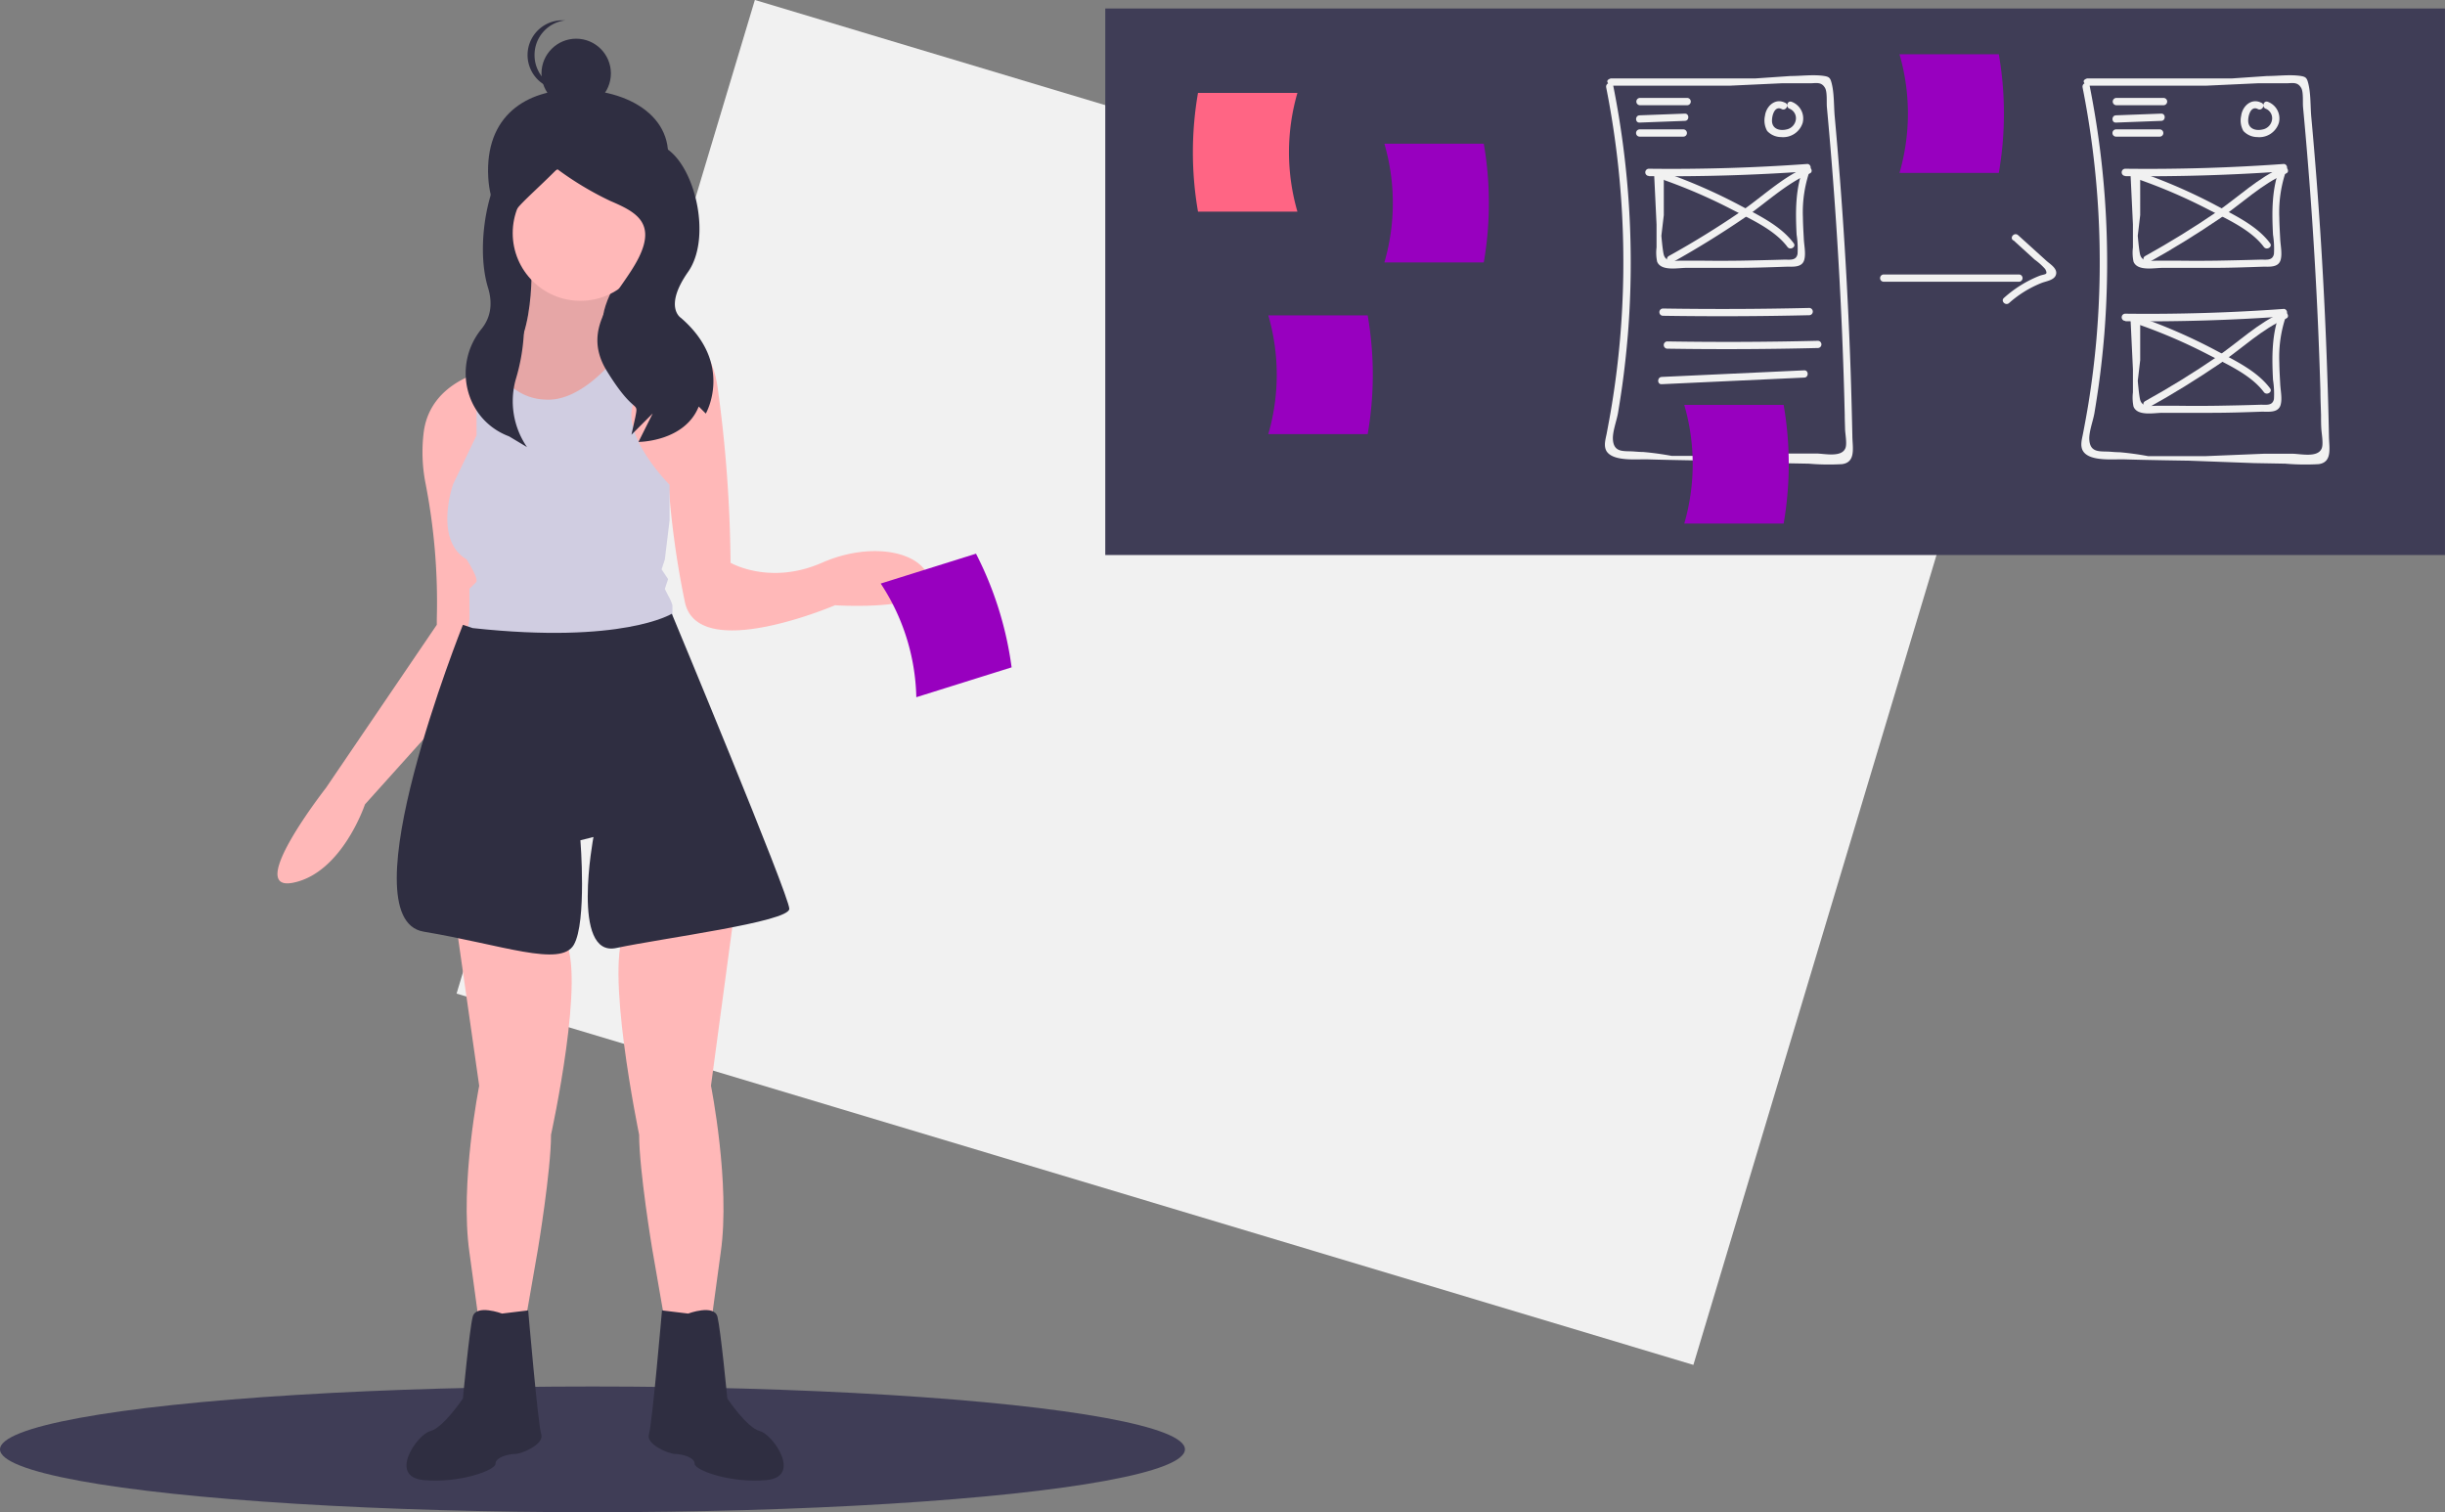 <svg xmlns="http://www.w3.org/2000/svg" viewBox="0 0 514.98 318.51"><rect x="0" y="0" width="514.98" height="318.51" fill="#808080" stroke="none"/><defs><style>.cls-1{fill:#f1f1f1;}.cls-2{fill:#3f3d56;}.cls-3{fill:#2f2e41;}.cls-4{fill:#ffb8b8;}.cls-5{opacity:0.1;isolation:isolate;}.cls-6{fill:#d0cde1;}.cls-7{fill:#9800bf;}.cls-8{fill:#ff6584;}</style></defs><g id="レイヤー_2" data-name="レイヤー 2"><g id="レイヤー_2-2" data-name="レイヤー 2"><rect class="cls-1" x="148.59" y="7.76" width="218.51" height="271.99" transform="translate(46.01 349.36) rotate(-73.29)"/><ellipse class="cls-2" cx="124.79" cy="305.27" rx="124.79" ry="13.24"/><rect class="cls-3" x="105.98" y="34.89" width="30.05" height="44.31"/><path class="cls-4" d="M111.93,55.29S113.07,77.08,103,78c-7.06.62,13.75,19.93,13.75,19.93l17.87-24.75s-13.4,1.38-4.81-13.75Z"/><path class="cls-5" d="M134.62,73.17,129,81,116.75,97.91s-10.22-9.48-13.9-15.37c-1.39-2.21-1.86-3.92-.51-4.42,0,0,0,0,0,0A2,2,0,0,1,103,78h0a6.7,6.7,0,0,0,1.72-.38c8.23-3.08,7.22-22.3,7.22-22.3l17.88,4.12c-5.73,10.09-1.67,12.84,1.67,13.55a11.79,11.79,0,0,0,2.22.24C134.27,73.2,134.62,73.17,134.62,73.17Z"/><path class="cls-3" d="M139.88,37.39c-3.28,9.69-8.29,18.52-18.52,18.52s-17.94-8.31-18.52-18.52c-.74-13,8-18.58,18.52-18.52C133.72,18.93,143.76,25.89,139.88,37.39Z"/><path class="cls-4" d="M96.12,195l4.81,33.69s-4.12,20.62-2.06,35.06l2.06,15.13h9.63l2.75-15.82s2.75-16.5,2.75-24.06c0,0,7.56-34.38,2.75-41.25Z"/><path class="cls-4" d="M154.56,192.92l-4.81,35.76s4.12,20.62,2.06,35.06l-2.06,15.13h-9.63l-2.75-15.82s-2.75-16.5-2.75-24.06c0,0-7.56-36.44-2.75-43.31Z"/><path class="cls-3" d="M144.94,276.67s5.5-2.06,6.18.69,2.07,17.19,2.07,17.19,4.12,6.19,6.87,6.88,8.94,9.62,1.38,10.31-15.13-2.06-15.13-3.44-2.75-2.06-4.12-2.06-6.19-2.06-5.51-4.13S139.43,276,139.43,276Z"/><path class="cls-3" d="M105.75,276.67s-5.5-2.06-6.19.69-2.06,17.19-2.06,17.19-4.13,6.19-6.88,6.88-8.94,9.62-1.38,10.31,15.13-2.06,15.13-3.44,2.75-2.06,4.13-2.06,6.18-2.06,5.5-4.13S111.25,276,111.25,276Z"/><circle class="cls-4" cx="122.25" cy="49.1" r="14.26"/><path class="cls-4" d="M175.87,127.48s-28.87,12.37-31.62-.69A189.37,189.37,0,0,1,140.81,102h0c-.4-.24-14.63-9-11.83-21a18.32,18.32,0,0,1,3.59-7.14s.42-.27,1.14-.65A22.58,22.58,0,0,1,136.3,72c4.86-1.85,12.93-2.89,14.82,9.4a282.44,282.44,0,0,1,2.75,37.13s8.25,4.82,19.25,0,22-2.06,22.7,4.13S175.87,127.48,175.87,127.48Z"/><path class="cls-4" d="M103,78l-.14,4.57-1.64,51.51-.28,8.55L76.87,169.42s-4.81,14.43-15.13,16.5S68.62,166,68.62,166L92,131.6l0-1.15a130.61,130.61,0,0,0-2.39-28.73A34.18,34.18,0,0,1,89.25,91c1-7.67,7.26-11,11-12.31a19.36,19.36,0,0,1,2.1-.61s0,0,0,0A5.83,5.83,0,0,1,103,78Z"/><path class="cls-6" d="M141.63,127.48v2.72c-10.06,12.3-32.33,6.49-40.44,3.84-1.91-.63-3-1.08-3-1.08a7.11,7.11,0,0,0,.69-2.76V124s.71-.68,1.39-1.37-2-4.82-2-4.82C91.31,113.73,95.43,102,95.43,102l4.95-10.31v-13a16.87,16.87,0,0,1,2.1-.62s0,0,0,0a2.08,2.08,0,0,1,.6-.13h0a6.32,6.32,0,0,0,1.72-.39,11.44,11.44,0,0,0,10,6.61c7.07.51,13.78-7.12,16.87-11.25a11.89,11.89,0,0,0,2.23.24,22.93,22.93,0,0,1,2.62-1.2l-3.07,12.9c-2.72,6.79,7.24,16.91,7.58,17.26h0v7.49l-1,8.25-.68,2.07,1.37,2.06-.69,2.06.69,1.38A9,9,0,0,1,141.63,127.48Z"/><path class="cls-3" d="M99.56,132.29l-2.06-.69s-24.76,61.88-8.26,64.63,28.88,7.57,31.63,2.75,1.38-22,1.38-22l2.75-.69s-4.82,25.44,4.81,23.38,36.44-5.5,36.44-8.25-24.75-62.15-24.75-62.15S131.18,135.73,99.56,132.29Z"/><circle class="cls-3" cx="121.36" cy="15.46" r="7.31"/><path class="cls-3" d="M112.59,11.56a7.31,7.31,0,0,1,6.58-7.28c-.25,0-.49,0-.74,0a7.31,7.31,0,0,0,0,14.62c.25,0,.49,0,.74,0A7.31,7.31,0,0,1,112.59,11.56Z"/><path class="cls-3" d="M115.47,30.74s-.15-.85-6.12,1.39-9.55,18.76-6.56,28.46c1.2,3.91.22,6.73-1.38,8.7-6,7.4-3.63,18.52,5.1,22.33l.75.31L111,94.17a17.07,17.07,0,0,1-2.37-14.26,41,41,0,0,0,.74-21c-.27-1.18-.58-2.39-.94-3.62-3-10.45-1.53-9.24,8.92-19.69a66.47,66.47,0,0,0,11.19,6.72c5.22,2.24,9.7,4.48,6,11.94s-12.69,14.18-6.72,23.88,6.72,6,6,9.7h0L133,91.56l4.48-4.48-3,6s9.7,0,12.69-7.46l1.49,1.49s6-10.44-5.22-20.14c0,0-3.74-2.24,1.49-9.71s1.21-23.5-5.51-26.49S115.47,30.74,115.47,30.74Z"/><path class="cls-7" d="M193,146.85l20.07-6.29a73.59,73.59,0,0,0-7.5-23.94l-20.07,6.29A45.17,45.17,0,0,1,193,146.85Z"/><rect class="cls-2" x="232.8" y="1.79" width="282.17" height="115.11"/><path class="cls-8" d="M273.27,44.57H252.33a73.15,73.15,0,0,1,0-25h20.94A44.88,44.88,0,0,0,273.27,44.57Z"/><path class="cls-7" d="M291.59,55.27h20.93a73.15,73.15,0,0,0,0-25H291.59A44.88,44.88,0,0,1,291.59,55.27Z"/><path class="cls-1" d="M338.31,18.44a188.91,188.91,0,0,1,2.92,52.9q-.6,6.91-1.71,13.76c-.33,2.07-.72,4.14-1.11,6.21-.23,1.18-.71,2.65,0,3.77,1.45,2.17,6.41,1.6,8.6,1.67,4.56.15,13.67.28,13.67.28l13.7.51,6.59.12a49.19,49.19,0,0,0,7,.1c2.95-.38,2.23-3.47,2.19-5.76q-.14-6.81-.36-13.61-.92-27-3.36-53.83c-.21-2.29-.08-5-.7-7.23-.25-.9-.5-1.16-1.47-1.32-2.22-.36-4.87,0-7.12,0l-7.45.51H339.27s-.75.2-.73.63.73.9.73.9h25l11-.51,6,0c1.23,0,2.37-.38,3.14,1,.49.86.29,3,.38,4Q387,46.39,388,70.39c.16,4,.31,8,.42,12,.05,1.67.09,3.34.13,5,0,1,.05,2,.07,3s.45,3.06.07,4c-.8,2-4.36,1.16-6.1,1.13h-6.1l-12.18.5H352.09a60.9,60.9,0,0,0-6-.82c-.67,0-1.34-.06-2-.11-2-.14-4.13.33-4.36-2.42-.15-1.69.78-4,1.07-5.72q.48-2.86.89-5.75c.5-3.59.89-7.2,1.19-10.81A190.37,190.37,0,0,0,339.78,18c-.19-1-1.66-.55-1.47.41Z"/><path class="cls-1" d="M438.65,18.44a188.91,188.91,0,0,1,2.92,52.9q-.6,6.91-1.71,13.76c-.34,2.07-.72,4.14-1.12,6.21-.22,1.18-.7,2.65.05,3.77,1.45,2.17,6.41,1.6,8.6,1.67,4.56.15,13.67.28,13.67.28l13.7.51,6.59.12a49.19,49.19,0,0,0,7,.1c2.95-.38,2.23-3.47,2.19-5.76q-.13-6.81-.37-13.61-.9-27-3.36-53.83c-.2-2.29-.07-5-.69-7.23-.25-.9-.5-1.16-1.47-1.32-2.22-.36-4.87,0-7.12,0l-7.45.51H439.61s-.75.2-.73.63.73.9.73.9h24.95l11-.51,6,0c1.23,0,2.37-.38,3.14,1,.49.86.29,3,.38,4q2.24,23.9,3.24,47.9c.16,4,.31,8,.42,12,0,1.67.09,3.34.13,5,0,1,0,2,.07,3s.45,3.06.07,4c-.8,2-4.36,1.16-6.1,1.13h-6.1l-12.18.5H452.43a60.9,60.9,0,0,0-6-.82c-.67,0-1.34-.06-2-.11-2-.14-4.13.33-4.36-2.42-.15-1.69.78-4,1.07-5.72q.48-2.86.89-5.75c.5-3.59.89-7.2,1.19-10.81A190.37,190.37,0,0,0,440.12,18c-.19-1-1.66-.55-1.47.41Z"/><path class="cls-1" d="M345.34,22.16h10.1a.77.77,0,0,0,0-1.53h-10.1a.77.77,0,0,0,0,1.53Z"/><path class="cls-1" d="M345.33,25.82l9.53-.36c1,0,1-1.57,0-1.53l-9.53.36C344.35,24.33,344.35,25.86,345.33,25.82Z"/><path class="cls-1" d="M345.34,28.78h9.24a.75.75,0,0,0,.73-.79.76.76,0,0,0-.73-.74h-9.24a.76.76,0,0,0-.74.79A.75.75,0,0,0,345.34,28.78Z"/><path class="cls-1" d="M376,21.65c-2.08-1.08-4,.7-4.25,2.74a4.51,4.51,0,0,0,.46,3.19,4,4,0,0,0,2.92,1.29,4.31,4.31,0,0,0,4.56-3,3.74,3.74,0,0,0-2.33-4.43c-.93-.33-1.33,1.15-.41,1.47a2.15,2.15,0,0,1,1.31,2.22,2.46,2.46,0,0,1-2,2.14c-1.26.29-2.74,0-3-1.44-.18-1.07.4-3.69,2-2.86.87.46,1.64-.86.77-1.32Z"/><path class="cls-1" d="M445.68,22.16h10.1a.77.77,0,0,0,0-1.53h-10.1a.77.77,0,0,0,0,1.53Z"/><path class="cls-1" d="M445.67,25.82l9.53-.36c1,0,1-1.57,0-1.53l-9.53.36C444.69,24.33,444.69,25.86,445.67,25.82Z"/><path class="cls-1" d="M445.68,28.78h9.24a.75.75,0,0,0,.73-.79.76.76,0,0,0-.73-.74h-9.24a.76.76,0,0,0-.74.79A.75.75,0,0,0,445.68,28.78Z"/><path class="cls-1" d="M476.3,21.65c-2.08-1.08-4,.7-4.25,2.74a4.46,4.46,0,0,0,.46,3.19,4,4,0,0,0,2.92,1.29,4.31,4.31,0,0,0,4.56-3,3.74,3.74,0,0,0-2.33-4.43c-.93-.33-1.33,1.15-.41,1.47a2.15,2.15,0,0,1,1.31,2.22,2.46,2.46,0,0,1-2,2.14c-1.26.29-2.74,0-3-1.44-.18-1.07.4-3.69,2-2.86.88.46,1.65-.86.78-1.32Z"/><path class="cls-1" d="M347.36,37.1q16.67.18,33.31-1l-.73-1c-1.82,4.6-1.77,9.45-1.53,14.32a18.56,18.56,0,0,1,.2,4.07c-.32,1.52-1.68,1.15-3,1.2q-4.47.13-9,.21-4.23.06-8.47,0l-4,0c-1.56,0-3.33.43-3.74-1.38-.25-1.15-.47-3.87-.47-3.87l.51-4.35V36.62s-.39-.75-.82-.73-1.22.73-1.22.73l.51,10.65V52.1a9.39,9.39,0,0,0,.12,3c.83,2.09,4.4,1.31,6.11,1.32,3.48,0,7,0,10.46,0s7-.12,10.45-.24c1.5-.05,3.58.29,4-1.56.32-1.3-.06-3-.12-4.32-.08-1.51-.17-3-.19-4.53a26.66,26.66,0,0,1,1.61-10.29.77.77,0,0,0-.54-.94l-.2,0q-16.64,1.2-33.31,1a.76.76,0,0,0,0,1.52Z"/><path class="cls-1" d="M350.52,37.93a113,113,0,0,1,13.89,6c4,2.08,9.3,4.36,12.07,8.08.58.78,1.91,0,1.32-.78C375,47.44,370.1,45.2,366,43a115.26,115.26,0,0,0-15.08-6.58c-.93-.33-1.33,1.15-.41,1.47Z"/><path class="cls-1" d="M380.41,35.21c-5.05,2.16-9.32,6.32-13.84,9.41q-7.32,5-15.09,9.31a.76.76,0,0,0,.77,1.32q7.75-4.32,15.09-9.32c4.52-3.08,8.8-7.24,13.84-9.4.91-.38.13-1.7-.77-1.32Z"/><path class="cls-1" d="M447.7,37.1q16.67.18,33.31-1l-.73-1c-1.82,4.6-1.77,9.45-1.53,14.32a18.56,18.56,0,0,1,.2,4.07c-.32,1.52-1.68,1.15-3,1.2q-4.47.13-9,.21-4.23.06-8.47,0l-4,0c-1.56,0-3.33.43-3.74-1.38-.25-1.15-.47-3.87-.47-3.87l.51-4.35V36.62s-.39-.75-.82-.73-1.22.73-1.22.73l.51,10.65V52.1a9.39,9.39,0,0,0,.12,3c.83,2.09,4.4,1.31,6.1,1.32,3.49,0,7,0,10.46,0s7-.12,10.46-.24c1.5-.05,3.58.29,4-1.56.32-1.3-.06-3-.12-4.32-.08-1.51-.17-3-.19-4.53a26.66,26.66,0,0,1,1.61-10.29.77.77,0,0,0-.54-.94l-.2,0q-16.63,1.2-33.31,1a.76.76,0,0,0,0,1.52Z"/><path class="cls-1" d="M450.86,37.93a113,113,0,0,1,13.89,6c4,2.08,9.3,4.36,12.07,8.08.58.78,1.91,0,1.32-.78-2.83-3.79-7.7-6-11.79-8.19a115.26,115.26,0,0,0-15.08-6.58c-.93-.33-1.33,1.15-.41,1.47Z"/><path class="cls-1" d="M480.75,35.21c-5.05,2.16-9.33,6.32-13.84,9.41q-7.32,5-15.09,9.31c-.86.48-.09,1.8.77,1.32q7.76-4.32,15.09-9.32c4.52-3.08,8.8-7.24,13.84-9.4.9-.38.13-1.7-.77-1.32Z"/><path class="cls-1" d="M447.7,67.66q16.67.18,33.31-1l-.73-1c-1.82,4.6-1.77,9.45-1.53,14.32a18.56,18.56,0,0,1,.2,4.07c-.32,1.52-1.68,1.15-3,1.2-3,.1-6,.16-9,.21q-4.23.06-8.47,0l-4,0c-1.56,0-3.33.43-3.74-1.38-.25-1.15-.47-3.87-.47-3.87l.51-4.35v-8.7s-.39-.76-.82-.74-1.22.74-1.22.74l.51,10.64v4.83a9.39,9.39,0,0,0,.12,3c.83,2.1,4.4,1.31,6.1,1.32,3.49,0,7,0,10.46,0s7-.12,10.46-.24c1.5,0,3.58.29,4-1.56.32-1.3-.06-3-.12-4.32-.08-1.51-.17-3-.19-4.53a26.66,26.66,0,0,1,1.61-10.29.77.77,0,0,0-.54-.94l-.2,0q-16.63,1.2-33.31,1a.76.76,0,0,0,0,1.52Z"/><path class="cls-1" d="M450.86,68.5a111.4,111.4,0,0,1,13.89,6c4,2.08,9.3,4.36,12.07,8.08.58.78,1.91,0,1.32-.78-2.83-3.79-7.7-6-11.79-8.19A115.26,115.26,0,0,0,451.27,67C450.34,66.69,449.94,68.17,450.86,68.5Z"/><path class="cls-1" d="M480.75,65.77c-5.05,2.16-9.33,6.32-13.84,9.41q-7.32,5-15.09,9.31c-.86.48-.09,1.8.77,1.32q7.76-4.32,15.09-9.31c4.52-3.09,8.8-7.25,13.84-9.41C482.42,66.71,481.65,65.39,480.75,65.77Z"/><path class="cls-1" d="M350.24,66.51q15.47.24,30.9-.12a.77.77,0,0,0,0-1.53q-15.43.36-30.9.12a.76.76,0,0,0-.73.8A.75.75,0,0,0,350.24,66.51Z"/><path class="cls-1" d="M351.11,73.44q15.88.25,31.77-.14a.76.76,0,0,0,0-1.52q-15.88.39-31.77.13A.77.77,0,0,0,351.11,73.44Z"/><path class="cls-1" d="M350,80.92l30-1.39c1,0,1-1.58,0-1.53l-30,1.39C349,79.44,349,81,350,80.92Z"/><path class="cls-1" d="M396.73,59.34h28.59a.77.77,0,0,0,0-1.53H396.73a.76.76,0,0,0-.73.79A.75.75,0,0,0,396.73,59.34Z"/><path class="cls-1" d="M424.07,50.6l4.47,4.07a13.19,13.19,0,0,1,2.23,2c.66,1.26,0,1-1.17,1.41a25,25,0,0,0-7.52,4.67c-.74.65.34,1.73,1.08,1.08A23.15,23.15,0,0,1,430,59.6c.9-.36,2.61-.57,3-1.64.52-1.32-1.14-2.29-1.94-3l-6-5.43c-.73-.66-1.81.41-1.08,1.08Z"/><path class="cls-7" d="M354.75,110.28h20.93a73.15,73.15,0,0,0,0-25H354.75A44.88,44.88,0,0,1,354.75,110.28Z"/><path class="cls-7" d="M267.14,91.43h20.93a73.15,73.15,0,0,0,0-25H267.14A44.88,44.88,0,0,1,267.14,91.43Z"/><path class="cls-7" d="M400.08,36.42H421a73.15,73.15,0,0,0,0-25H400.08A44.88,44.88,0,0,1,400.08,36.42Z"/></g></g></svg>
